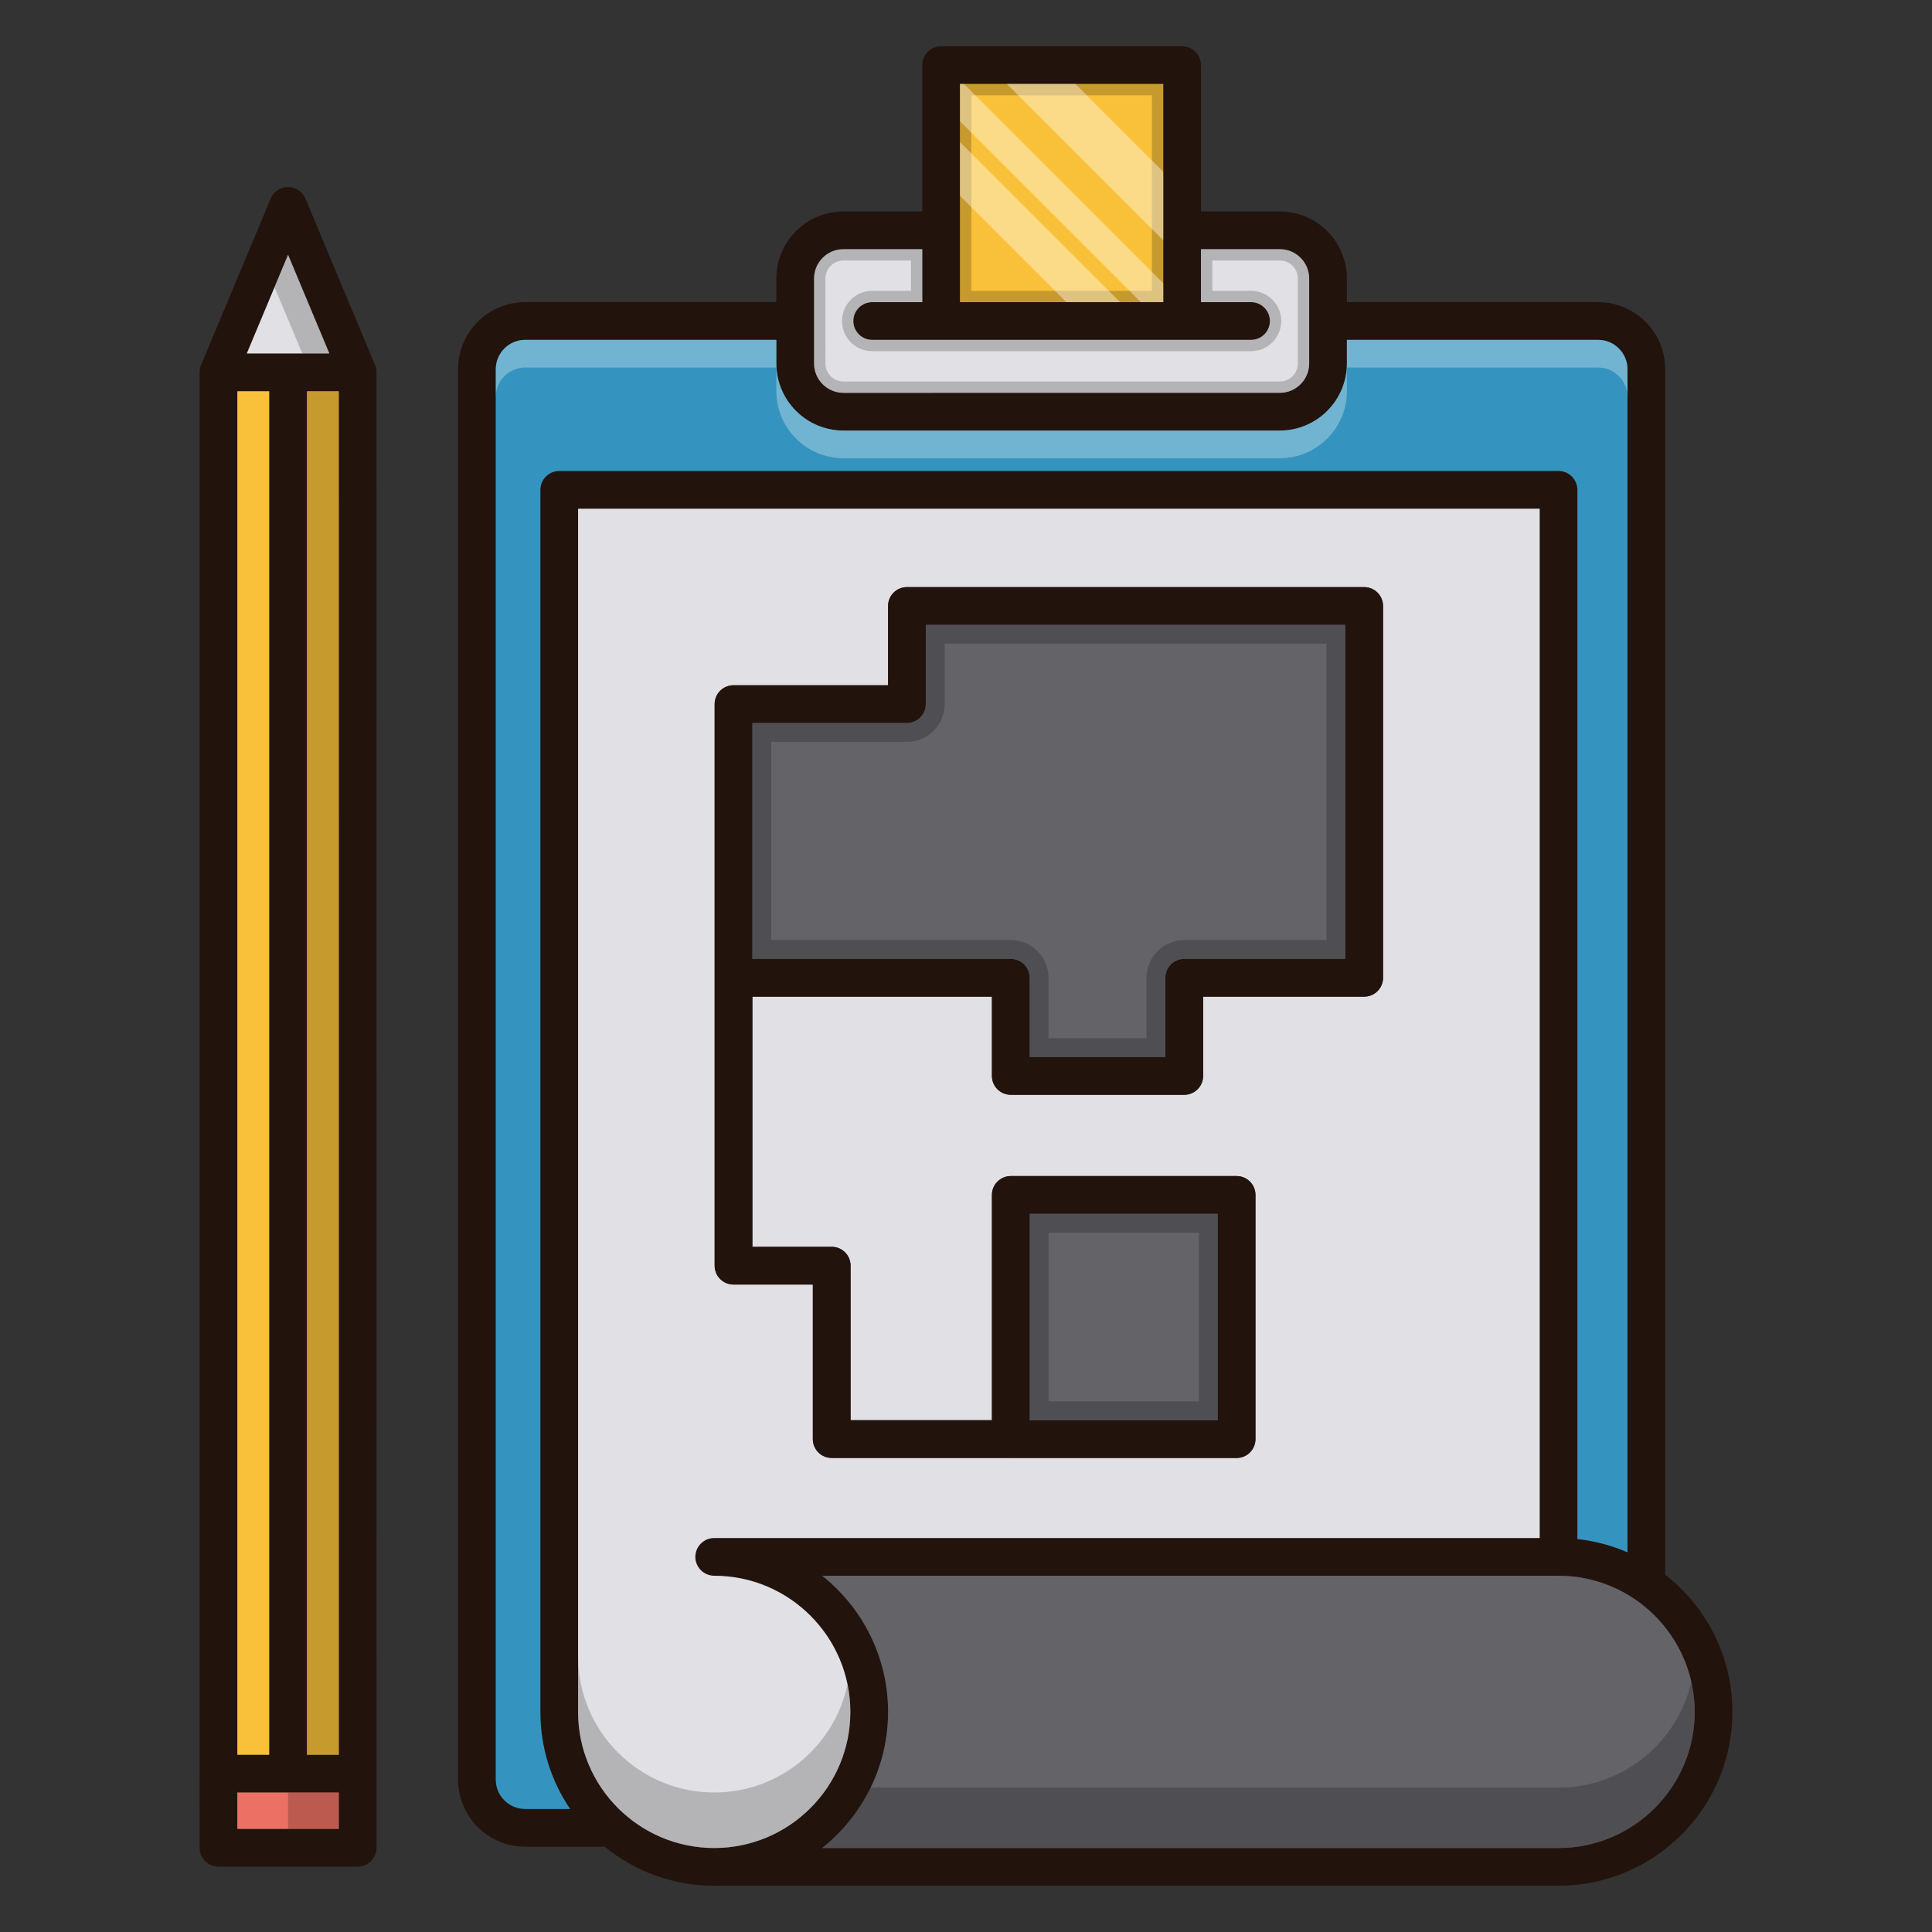 <?xml version="1.0" standalone="no"?><!DOCTYPE svg PUBLIC "-//W3C//DTD SVG 1.1//EN" "http://www.w3.org/Graphics/SVG/1.1/DTD/svg11.dtd"><svg t="1625812330508" class="icon" viewBox="0 0 1024 1024" version="1.1" xmlns="http://www.w3.org/2000/svg" p-id="61328" xmlns:xlink="http://www.w3.org/1999/xlink" width="200" height="200"><rect x="0" y="0" width="1024" height="1024" fill="#333333" stroke="none"/><defs><style type="text/css"></style></defs><path d="M882.6 834.64V195.7c0-19.62-15.96-35.56-35.56-35.56h-133.16v-12.52c0-19.6-15.94-35.54-35.54-35.54h-41.8V34.52c0-5.52-4.48-10-10-10h-127.72c-5.52 0-10 4.48-10 10v77.56h-41.8c-19.6 0-35.54 15.94-35.54 35.54v12.52h-133.14c-19.62 0-35.56 15.94-35.56 35.56v747.54c0 19.6 15.94 35.54 35.56 35.54h42.1c15.86 12.94 36.1 20.7 58.1 20.7h447.52c50.82 0 92.16-41.34 92.16-92.14 0-29.52-13.96-55.84-35.62-72.7zM508.82 44.52h107.72v115.62h-107.72V44.52z m-77.34 103.1c0-8.58 6.98-15.54 15.54-15.54h41.8v28.06h-26.54c-5.52 0-10 4.48-10 10s4.48 10 10 10h200.8c5.54 0 10-4.48 10-10s-4.46-10-10-10h-26.54V132.08h41.8c8.56 0 15.54 6.96 15.54 15.54v45.04c0 8.58-6.98 15.54-15.54 15.54H447.02c-8.56 0-15.54-6.96-15.54-15.54V147.62z m-153.14 811.16c-8.58 0-15.56-6.98-15.56-15.54V195.7c0-8.58 6.98-15.56 15.56-15.56h133.14v12.52c0 19.6 15.94 35.54 35.54 35.54h231.32c19.6 0 35.54-15.94 35.54-35.54v-12.52h133.16c8.58 0 15.56 6.98 15.56 15.56v627.04c-8.3-3.58-17.2-6-26.54-7.02V259.62c0-5.52-4.48-10-10-10H296.4c-5.52 0-10 4.48-10 10v647.72c0 19.04 5.8 36.74 15.74 51.44h-23.8z m100.2 20.7c-39.78 0-72.14-32.36-72.14-72.14V269.62h509.66v545.56H378.54c-5.52 0-10 4.48-10 10s4.48 10 10 10c39.8 0 72.16 32.36 72.16 72.16 0 39.78-32.36 72.14-72.16 72.14z m447.52 0H435.78c21.26-16.9 34.92-42.94 34.92-72.14 0-29.22-13.66-55.26-34.92-72.16h390.28c19.9 0 37.94 8.1 51 21.16 13.06 13.06 21.16 31.1 21.16 51 0 39.78-32.38 72.14-72.16 72.14z" fill="#23130D" p-id="61329"></path><path d="M693.88 147.62v45.04c0 8.58-6.98 15.54-15.54 15.54H447.02c-8.56 0-15.54-6.96-15.54-15.54V147.62c0-8.58 6.98-15.54 15.54-15.54h41.8v28.06h-26.54c-5.52 0-10 4.48-10 10s4.48 10 10 10h200.8c5.54 0 10-4.48 10-10s-4.46-10-10-10h-26.54V132.08h41.8c8.56 0 15.54 6.96 15.54 15.54z" fill="#E1E1E5" p-id="61330"></path><path d="M678.34 138.08c5.26 0 9.54 4.28 9.54 9.54v45.04c0 5.26-4.28 9.54-9.54 9.54H447.02c-5.26 0-9.54-4.28-9.54-9.54V147.62c0-5.26 4.28-9.54 9.54-9.54h35.8v16.06h-20.54c-8.822 0-16 7.178-16 16s7.178 16 16 16h200.8c8.822 0 16-7.178 16-16s-7.178-16-16-16h-20.54v-16.06h35.8m0-6h-41.8v28.06h26.54c5.54 0 10 4.48 10 10s-4.46 10-10 10h-36.52-164.28c-5.52 0-10-4.48-10-10s4.48-10 10-10h26.54V132.08h-41.8c-8.56 0-15.54 6.96-15.54 15.54v45.04c0 8.58 6.98 15.54 15.54 15.54h231.32c8.56 0 15.54-6.96 15.54-15.54V170.18v-0.04-22.52c0-8.58-6.98-15.54-15.54-15.54z" opacity=".2" p-id="61331"></path><path d="M508.82 44.52h107.72v115.62h-107.72z" fill="#F9C139" p-id="61332"></path><path d="M610.54 50.52v103.62h-95.72V50.52h95.72m6-6h-107.72v115.62h107.72V44.52z" opacity=".2" p-id="61333"></path><path d="M862.6 195.7v627.04c-8.3-3.58-17.2-6-26.54-7.02V259.62c0-5.52-4.48-10-10-10H296.4c-5.52 0-10 4.48-10 10v647.72c0 19.04 5.8 36.74 15.74 51.44h-23.8c-8.58 0-15.56-6.98-15.56-15.54V195.7c0-8.58 6.98-15.56 15.56-15.56h133.14v12.52c0 19.6 15.94 35.54 35.54 35.54h231.32c19.6 0 35.54-15.94 35.54-35.54v-12.52h133.16c8.58 0 15.56 6.98 15.56 15.56z" fill="#3594BF" p-id="61334"></path><path d="M862.6 195.7v14.66c0-8.58-6.98-15.56-15.56-15.56h-133.16v12.52c0 19.6-15.94 35.54-35.54 35.54H447.02c-19.6 0-35.54-15.94-35.54-35.54V194.8h-133.14c-8.58 0-15.56 6.98-15.56 15.56v-14.66c0-8.58 6.98-15.56 15.56-15.56h133.14v12.52c0 19.6 15.94 35.54 35.54 35.54h231.32c19.6 0 35.54-15.94 35.54-35.54v-12.52h133.16c8.58 0 15.56 6.98 15.56 15.56z" fill="#FFFFFF" opacity=".3" p-id="61335"></path><path d="M898.22 907.34c0 39.78-32.38 72.14-72.16 72.14H435.78c21.26-16.9 34.92-42.94 34.92-72.14 0-29.22-13.66-55.26-34.92-72.16h390.28c19.9 0 37.94 8.1 51 21.16 13.06 13.06 21.16 31.1 21.16 51z" fill="#636368" p-id="61336"></path><path d="M898.22 907.34c0 39.78-32.38 72.14-72.16 72.14H435.78c10.78-8.58 19.62-19.5 25.7-32h364.58c34.3 0 63.1-24.06 70.38-56.18 1.16 5.16 1.78 10.54 1.78 16.04z" opacity=".2" p-id="61337"></path><path d="M378.54 815.18h437.52V269.62H306.4v637.72c0 39.78 32.36 72.14 72.14 72.14 39.8 0 72.16-32.36 72.16-72.14 0-39.8-32.36-72.16-72.16-72.16-5.52 0-10-4.48-10-10s4.48-10 10-10z m0.24-441.98c0-5.52 4.48-10 10-10h81.92v-42.02c0-5.52 4.48-10 10-10h242.34c5.52 0 10 4.48 10 10v197.06c0 5.52-4.48 10-10 10h-85.36v42.02c0 5.52-4.48 10-10 10h-91.94c-5.52 0-10-4.48-10-10v-42.02h-126.96v132.6h42.04c5.52 0 10 4.48 10 10v81.9h74.92v-119.4c0-5.52 4.48-10 10-10h119.68c5.52 0 10 4.48 10 10v129.42c0 5.52-4.48 10-10 10h-119.66c-0.02 0-0.02-0.02-0.04-0.02h-94.9c-5.52 0-10-4.48-10-10v-81.9h-42.04c-5.52 0-10-4.48-10-10V373.2z" fill="#E1E1E5" p-id="61338"></path><path d="M449.2 892.62c-6.82 32.76-35.9 57.44-70.66 57.44-39.78 0-72.14-32.36-72.14-72.14v29.42c0 39.78 32.36 72.14 72.14 72.14 39.8 0 72.16-32.36 72.16-72.14 0-5.04-0.52-9.98-1.5-14.72z" opacity=".2" p-id="61339"></path><path d="M723.04 311.18H480.7c-5.52 0-10 4.48-10 10v42.02h-81.92c-5.52 0-10 4.48-10 10v297.64c0 5.52 4.48 10 10 10h42.04v81.9c0 5.52 4.48 10 10 10h94.9c0.02 0 0.02 0.02 0.04 0.02h119.66c5.52 0 10-4.48 10-10v-129.42c0-5.52-4.48-10-10-10h-119.68c-5.52 0-10 4.48-10 10v119.4h-74.92v-81.9c0-5.52-4.48-10-10-10h-42.04v-132.6h126.96v42.02c0 5.52 4.48 10 10 10h91.94c5.52 0 10-4.48 10-10v-42.02h85.36c5.52 0 10-4.48 10-10v-197.06c0-5.52-4.48-10-10-10z m-177.28 332.16h99.66v109.42h-99.66v-109.42z m167.28-135.1h-85.36c-5.52 0-10 4.46-10 10v42.02h-71.94v-42.02c0-5.54-4.46-10-10-10h-136.96V383.2h81.92c5.54 0 10-4.48 10-10v-42.02h222.34v177.06z" fill="#23130D" p-id="61340"></path><path d="M545.76 643.34h99.66v109.42h-99.66zM713.04 331.18v177.06h-85.36c-5.52 0-10 4.46-10 10v42.02h-71.94v-42.02c0-5.54-4.46-10-10-10h-136.96V383.2h81.92c5.54 0 10-4.48 10-10v-42.02h222.34z" fill="#636368" p-id="61341"></path><path d="M635.42 653.34v89.42h-79.66v-89.42h79.66m10-10h-99.66v109.42h99.66v-109.42zM703.04 341.18v157.06h-75.36c-11.028 0-20 8.972-20 20v32.02h-51.94v-32.02c0-11.028-8.972-20-20-20h-126.96V393.2h71.92c11.028 0 20-8.972 20-20v-32.02h202.34m10-10H490.7v42.02c0 5.52-4.46 10-10 10h-81.92v125.04h136.96c5.54 0 10 4.46 10 10v42.02h71.94v-42.02c0-5.54 4.48-10 10-10h85.36v-177.06z" opacity=".2" p-id="61342"></path><path d="M199.56 197.48a9.92 9.92 0 0 0-0.76-3.98L161.9 105.28c-0.06-0.16-0.16-0.3-0.24-0.46-0.2-0.42-0.42-0.84-0.68-1.24-0.16-0.26-0.38-0.48-0.56-0.7-0.22-0.28-0.42-0.56-0.68-0.8-0.24-0.26-0.52-0.46-0.78-0.68-0.24-0.18-0.46-0.4-0.72-0.56-0.4-0.26-0.82-0.48-1.24-0.68-0.16-0.08-0.3-0.18-0.46-0.24-0.02-0.02-0.02-0.02-0.04-0.02-0.6-0.24-1.24-0.44-1.88-0.56-0.26-0.06-0.52-0.06-0.78-0.08-0.38-0.06-0.76-0.12-1.16-0.12-0.4 0-0.78 0.06-1.16 0.12-0.26 0.02-0.52 0.02-0.78 0.08-0.66 0.12-1.28 0.32-1.88 0.56-0.02 0-0.02 0-0.04 0.02-0.16 0.06-0.3 0.16-0.46 0.24-0.42 0.2-0.84 0.42-1.24 0.68-0.26 0.16-0.48 0.38-0.72 0.56-0.26 0.22-0.54 0.42-0.78 0.68-0.26 0.24-0.46 0.52-0.68 0.78-0.18 0.24-0.4 0.46-0.56 0.72-0.26 0.4-0.48 0.82-0.68 1.24-0.08 0.16-0.18 0.3-0.24 0.46l-36.9 88.2c-0.56 1.32-0.78 2.7-0.76 4.04v742.36c0 0.06-0.02 0.12-0.02 0.2v0.04l0.02 39.24c0 0.32 0.06 0.62 0.08 0.92 0.04 0.36 0.04 0.74 0.12 1.1 0.02 0.08 0.04 0.14 0.06 0.24 1.04 4.42 4.98 7.74 9.74 7.74h73.78c5.52 0 10-4.48 10-10v-39.28l-0.02-742.6zM152.68 135.06l21.88 52.3H130.8l21.88-52.3zM125.8 207.36h16.88v722.7H125.8V207.36z m53.78 762h-53.8v-19.3h53.8v19.3z m-16.9-39.3V207.36h16.88l0.02 722.7h-16.9z" fill="#23130D" p-id="61343"></path><path d="M125.78 950.06h53.8v19.3h-53.8z" fill="#EC7063" p-id="61344"></path><path d="M152.68 950.06h26.9v19.3H152.68z" opacity=".2" p-id="61345"></path><path d="M125.8 207.36h16.88v722.7H125.8zM179.58 930.06h-16.9V207.36h16.88z" fill="#F9C139" p-id="61346"></path><path d="M179.58 930.06h-16.9V207.36h16.88z" opacity=".2" p-id="61347"></path><path d="M174.56 187.36H130.8l21.88-52.3z" fill="#E1E1E5" p-id="61348"></path><path d="M174.56 187.36h-14.34L145.52 152.2l7.16-17.14z" opacity=".2" p-id="61349"></path><path d="M593.64 160.14H565.2l-56.38-56.38V75.32zM616.54 150.14v10h-11.86l-95.86-95.86v-19.76h2.1zM616.54 91.04v36.32l-82.84-82.84h36.32z" fill="#FFFFFF" opacity=".4" p-id="61350"></path></svg>